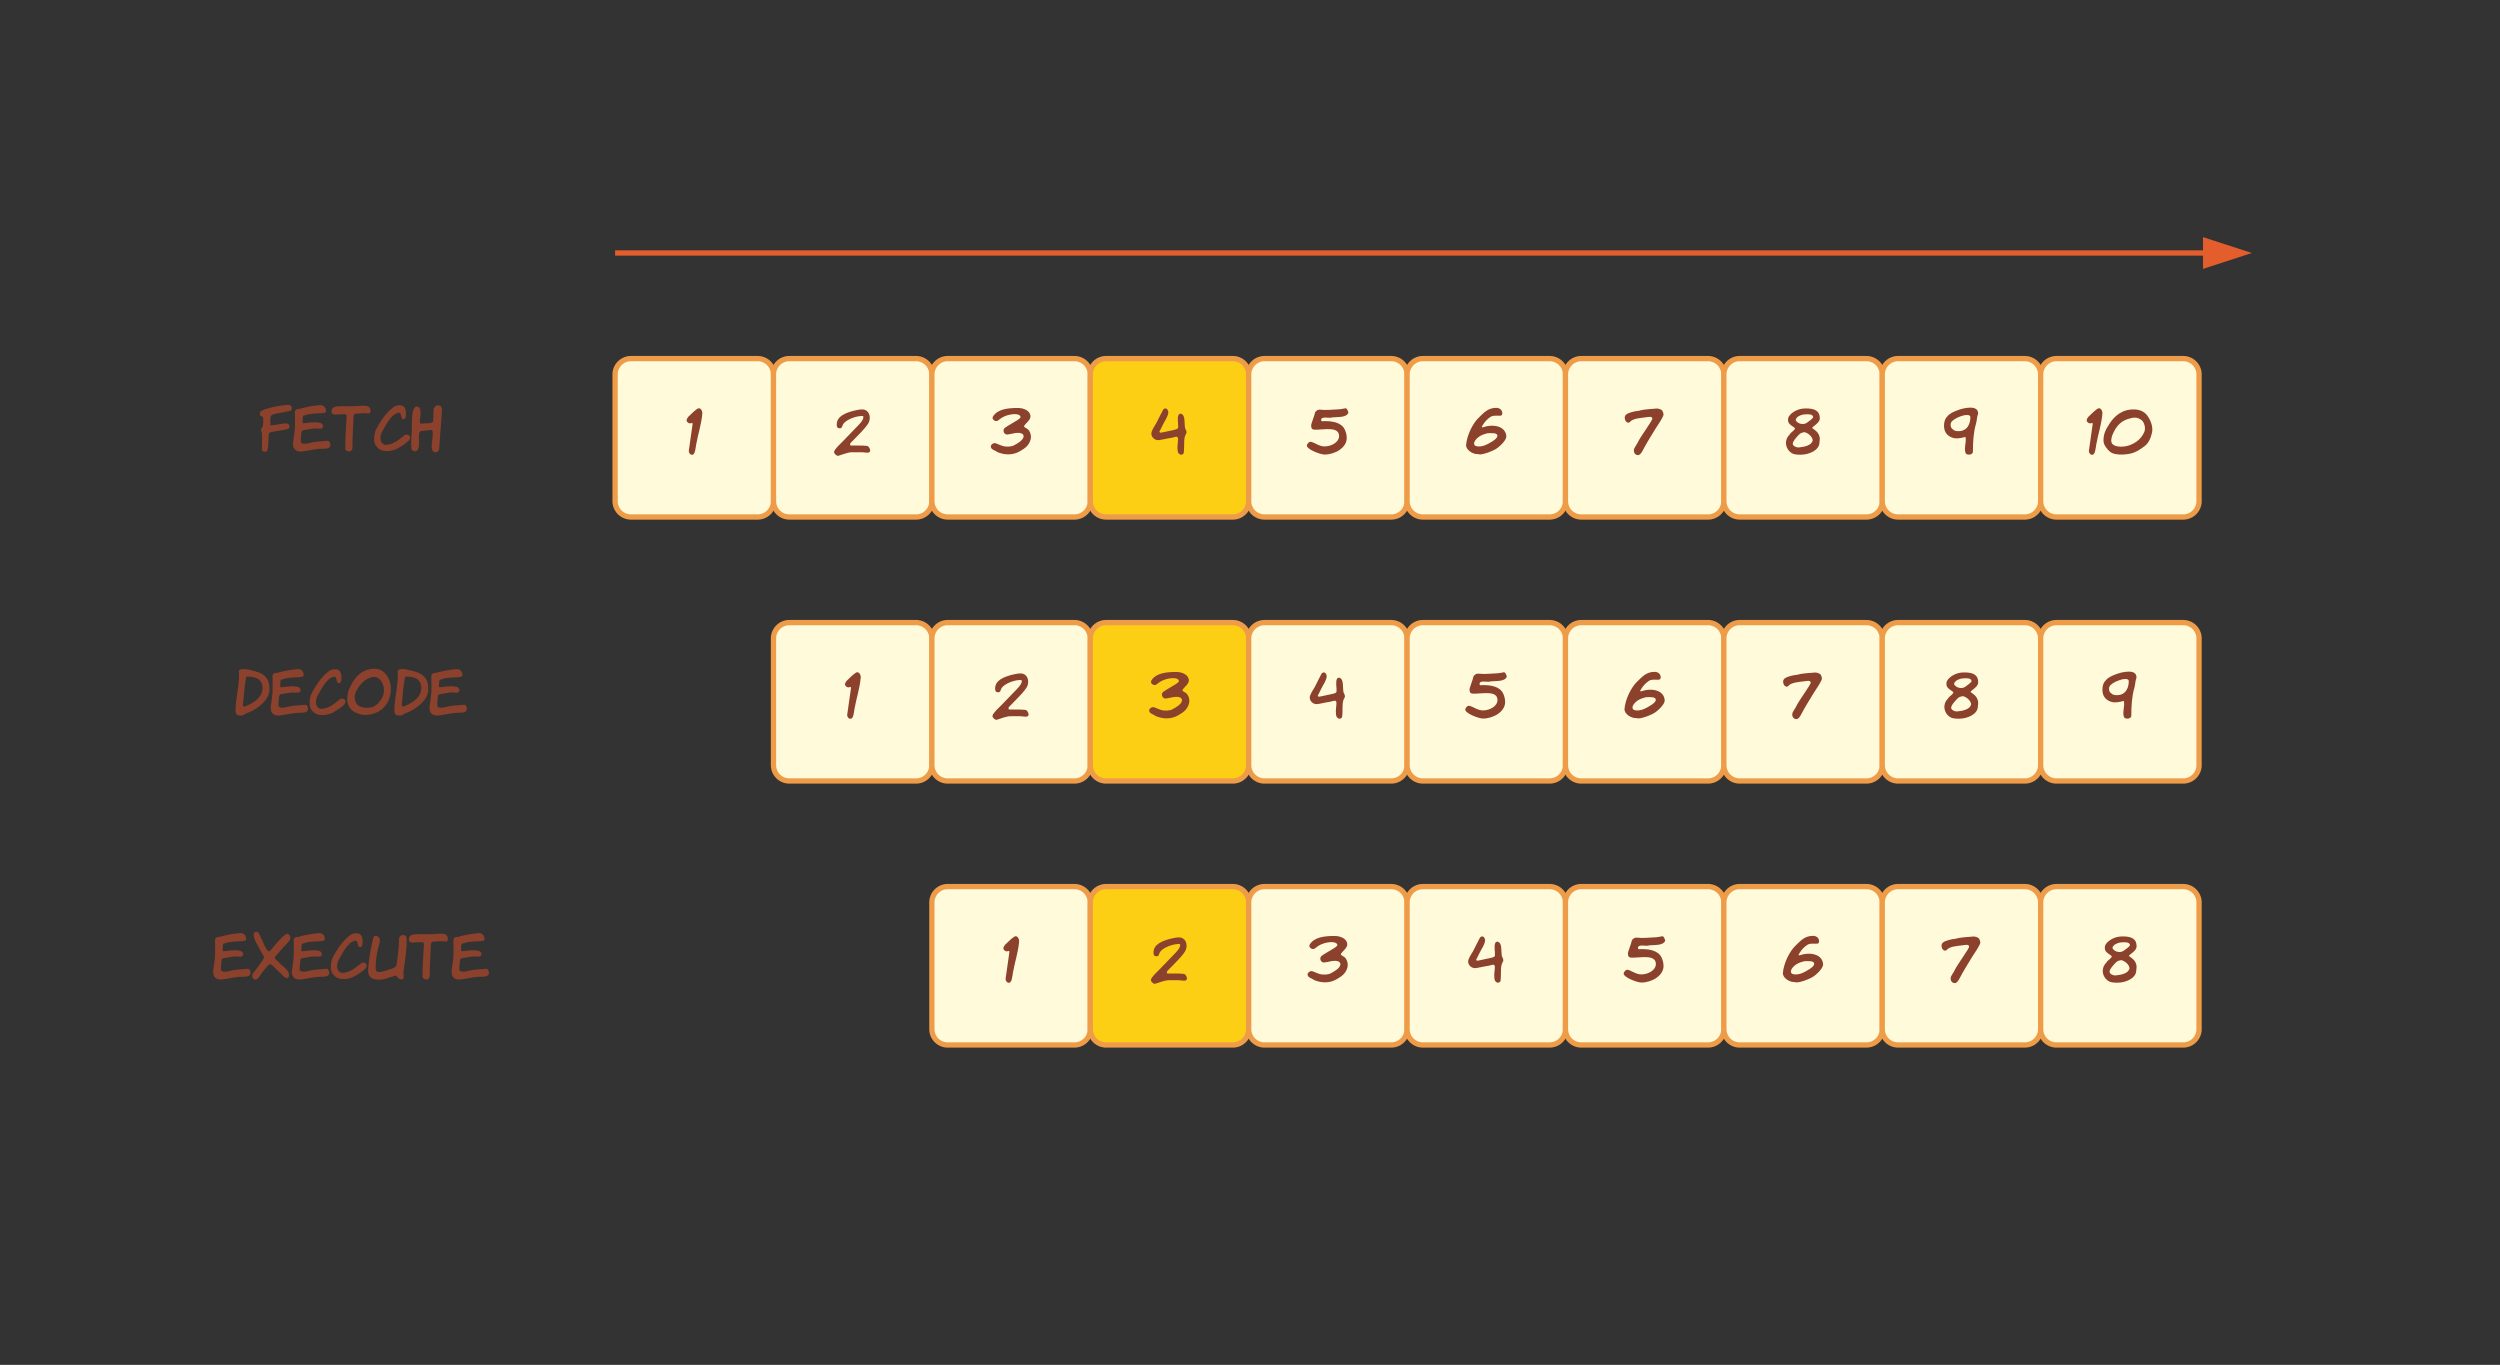 <svg xmlns="http://www.w3.org/2000/svg" xmlns:xlink="http://www.w3.org/1999/xlink" xmlns:lucid="lucid" width="947" height="517"><rect width="100%" height="100%" fill="#333333" stroke="none"/><g transform="translate(-27 -1227)" lucid:page-tab-id="0_0"><path d="M261 1322.84h600.5M261.03 1322.84H260" stroke="#e45e2d" stroke-width="2" fill="none"/><path d="M876.76 1322.84l-14.26 4.63v-9.27z" stroke="#e45e2d" stroke-width="2" fill="#e45e2d"/><path d="M260 1368.84a6 6 0 0 1 6-6h48a6 6 0 0 1 6 6v48a6 6 0 0 1-6 6h-48a6 6 0 0 1-6-6z" stroke="#ef9c49" stroke-width="2" fill="#fffada"/><use xlink:href="#a" transform="matrix(1,0,0,1,272,1374.835) translate(14.856 24.528)"/><path d="M40 1368.84a6 6 0 0 1 6-6h228a6 6 0 0 1 6 6v48a6 6 0 0 1-6 6H46a6 6 0 0 1-6-6z" stroke="#000" stroke-opacity="0" fill="#fff" fill-opacity="0"/><use xlink:href="#b" transform="matrix(1,0,0,1,45,1367.835) translate(80.411 30.278)"/><path d="M40 1468.84a6 6 0 0 1 6-6h228a6 6 0 0 1 6 6v48a6 6 0 0 1-6 6H46a6 6 0 0 1-6-6z" stroke="#000" stroke-opacity="0" fill="#fff" fill-opacity="0"/><use xlink:href="#c" transform="matrix(1,0,0,1,45,1467.835) translate(70.811 30.278)"/><path d="M40 1568.84a6 6 0 0 1 6-6h228a6 6 0 0 1 6 6v48a6 6 0 0 1-6 6H46a6 6 0 0 1-6-6z" stroke="#000" stroke-opacity="0" fill="#fff" fill-opacity="0"/><use xlink:href="#d" transform="matrix(1,0,0,1,45,1567.835) translate(62.444 30.278)"/><path d="M320 1468.84a6 6 0 0 1 6-6h48a6 6 0 0 1 6 6v48a6 6 0 0 1-6 6h-48a6 6 0 0 1-6-6z" stroke="#ef9c49" stroke-width="2" fill="#fffada"/><use xlink:href="#e" transform="matrix(1,0,0,1,332,1474.835) translate(14.856 24.528)"/><path d="M380 1568.84a6 6 0 0 1 6-6h48a6 6 0 0 1 6 6v48a6 6 0 0 1-6 6h-48a6 6 0 0 1-6-6z" stroke="#ef9c49" stroke-width="2" fill="#fffada"/><use xlink:href="#e" transform="matrix(1,0,0,1,392,1574.835) translate(14.856 24.528)"/><path d="M320 1368.84a6 6 0 0 1 6-6h48a6 6 0 0 1 6 6v48a6 6 0 0 1-6 6h-48a6 6 0 0 1-6-6z" stroke="#ef9c49" stroke-width="2" fill="#fffada"/><use xlink:href="#f" transform="matrix(1,0,0,1,332,1374.835) translate(10.878 24.528)"/><path d="M380 1468.84a6 6 0 0 1 6-6h48a6 6 0 0 1 6 6v48a6 6 0 0 1-6 6h-48a6 6 0 0 1-6-6z" stroke="#ef9c49" stroke-width="2" fill="#fffada"/><use xlink:href="#g" transform="matrix(1,0,0,1,392,1474.835) translate(10.878 24.528)"/><path d="M380 1368.84a6 6 0 0 1 6-6h48a6 6 0 0 1 6 6v48a6 6 0 0 1-6 6h-48a6 6 0 0 1-6-6z" stroke="#ef9c49" stroke-width="2" fill="#fffada"/><use xlink:href="#h" transform="matrix(1,0,0,1,392,1374.835) translate(10.067 24.528)"/><path d="M440 1568.84a6 6 0 0 1 6-6h48a6 6 0 0 1 6 6v48a6 6 0 0 1-6 6h-48a6 6 0 0 1-6-6z" stroke="#ef9c49" stroke-width="2" fill="#fcce14"/><use xlink:href="#g" transform="matrix(1,0,0,1,452,1574.835) translate(10.878 24.528)"/><path d="M440 1468.84a6 6 0 0 1 6-6h48a6 6 0 0 1 6 6v48a6 6 0 0 1-6 6h-48a6 6 0 0 1-6-6z" stroke="#ef9c49" stroke-width="2" fill="#fcce14"/><use xlink:href="#i" transform="matrix(1,0,0,1,452,1474.835) translate(10.067 24.528)"/><path d="M440 1368.84a6 6 0 0 1 6-6h48a6 6 0 0 1 6 6v48a6 6 0 0 1-6 6h-48a6 6 0 0 1-6-6z" stroke="#ef9c49" stroke-width="2" fill="#fcce14"/><use xlink:href="#j" transform="matrix(1,0,0,1,452,1374.835) translate(11.111 24.528)"/><path d="M500 1568.84a6 6 0 0 1 6-6h48a6 6 0 0 1 6 6v48a6 6 0 0 1-6 6h-48a6 6 0 0 1-6-6z" stroke="#ef9c49" stroke-width="2" fill="#fffada"/><use xlink:href="#i" transform="matrix(1,0,0,1,512,1574.835) translate(10.067 24.528)"/><path d="M500 1468.84a6 6 0 0 1 6-6h48a6 6 0 0 1 6 6v48a6 6 0 0 1-6 6h-48a6 6 0 0 1-6-6z" stroke="#ef9c49" stroke-width="2" fill="#fffada"/><use xlink:href="#k" transform="matrix(1,0,0,1,512,1474.835) translate(11.111 24.528)"/><path d="M500 1368.84a6 6 0 0 1 6-6h48a6 6 0 0 1 6 6v48a6 6 0 0 1-6 6h-48a6 6 0 0 1-6-6z" stroke="#ef9c49" stroke-width="2" fill="#fffada"/><use xlink:href="#l" transform="matrix(1,0,0,1,512,1374.835) translate(9.856 24.528)"/><path d="M560 1568.84a6 6 0 0 1 6-6h48a6 6 0 0 1 6 6v48a6 6 0 0 1-6 6h-48a6 6 0 0 1-6-6z" stroke="#ef9c49" stroke-width="2" fill="#fffada"/><use xlink:href="#k" transform="matrix(1,0,0,1,572,1574.835) translate(11.111 24.528)"/><path d="M560 1468.84a6 6 0 0 1 6-6h48a6 6 0 0 1 6 6v48a6 6 0 0 1-6 6h-48a6 6 0 0 1-6-6z" stroke="#ef9c49" stroke-width="2" fill="#fffada"/><use xlink:href="#m" transform="matrix(1,0,0,1,572,1474.835) translate(9.856 24.528)"/><path d="M560 1368.84a6 6 0 0 1 6-6h48a6 6 0 0 1 6 6v48a6 6 0 0 1-6 6h-48a6 6 0 0 1-6-6z" stroke="#ef9c49" stroke-width="2" fill="#fffada"/><use xlink:href="#n" transform="matrix(1,0,0,1,572,1374.835) translate(10.122 24.528)"/><path d="M620 1568.84a6 6 0 0 1 6-6h48a6 6 0 0 1 6 6v48a6 6 0 0 1-6 6h-48a6 6 0 0 1-6-6z" stroke="#ef9c49" stroke-width="2" fill="#fffada"/><use xlink:href="#m" transform="matrix(1,0,0,1,632,1574.835) translate(9.856 24.528)"/><path d="M620 1468.84a6 6 0 0 1 6-6h48a6 6 0 0 1 6 6v48a6 6 0 0 1-6 6h-48a6 6 0 0 1-6-6z" stroke="#ef9c49" stroke-width="2" fill="#fffada"/><use xlink:href="#o" transform="matrix(1,0,0,1,632,1474.835) translate(10.122 24.528)"/><path d="M620 1368.84a6 6 0 0 1 6-6h48a6 6 0 0 1 6 6v48a6 6 0 0 1-6 6h-48a6 6 0 0 1-6-6z" stroke="#ef9c49" stroke-width="2" fill="#fffada"/><use xlink:href="#p" transform="matrix(1,0,0,1,632,1374.835) translate(10.3 24.528)"/><path d="M680 1568.84a6 6 0 0 1 6-6h48a6 6 0 0 1 6 6v48a6 6 0 0 1-6 6h-48a6 6 0 0 1-6-6z" stroke="#ef9c49" stroke-width="2" fill="#fffada"/><use xlink:href="#o" transform="matrix(1,0,0,1,692,1574.835) translate(10.122 24.528)"/><path d="M680 1468.84a6 6 0 0 1 6-6h48a6 6 0 0 1 6 6v48a6 6 0 0 1-6 6h-48a6 6 0 0 1-6-6z" stroke="#ef9c49" stroke-width="2" fill="#fffada"/><use xlink:href="#q" transform="matrix(1,0,0,1,692,1474.835) translate(10.3 24.528)"/><path d="M680 1368.84a6 6 0 0 1 6-6h48a6 6 0 0 1 6 6v48a6 6 0 0 1-6 6h-48a6 6 0 0 1-6-6z" stroke="#ef9c49" stroke-width="2" fill="#fffada"/><use xlink:href="#r" transform="matrix(1,0,0,1,692,1374.835) translate(11.256 24.528)"/><path d="M740 1568.84a6 6 0 0 1 6-6h48a6 6 0 0 1 6 6v48a6 6 0 0 1-6 6h-48a6 6 0 0 1-6-6z" stroke="#ef9c49" stroke-width="2" fill="#fffada"/><use xlink:href="#q" transform="matrix(1,0,0,1,752,1574.835) translate(10.3 24.528)"/><path d="M740 1468.84a6 6 0 0 1 6-6h48a6 6 0 0 1 6 6v48a6 6 0 0 1-6 6h-48a6 6 0 0 1-6-6z" stroke="#ef9c49" stroke-width="2" fill="#fffada"/><use xlink:href="#s" transform="matrix(1,0,0,1,752,1474.835) translate(11.256 24.528)"/><path d="M740 1368.84a6 6 0 0 1 6-6h48a6 6 0 0 1 6 6v48a6 6 0 0 1-6 6h-48a6 6 0 0 1-6-6z" stroke="#ef9c49" stroke-width="2" fill="#fffada"/><use xlink:href="#t" transform="matrix(1,0,0,1,752,1374.835) translate(11.356 24.528)"/><path d="M800 1568.84a6 6 0 0 1 6-6h48a6 6 0 0 1 6 6v48a6 6 0 0 1-6 6h-48a6 6 0 0 1-6-6z" stroke="#ef9c49" stroke-width="2" fill="#fffada"/><use xlink:href="#s" transform="matrix(1,0,0,1,812,1574.835) translate(11.256 24.528)"/><path d="M800 1468.84a6 6 0 0 1 6-6h48a6 6 0 0 1 6 6v48a6 6 0 0 1-6 6h-48a6 6 0 0 1-6-6z" stroke="#ef9c49" stroke-width="2" fill="#fffada"/><use xlink:href="#u" transform="matrix(1,0,0,1,812,1474.835) translate(11.356 24.528)"/><path d="M800 1368.84a6 6 0 0 1 6-6h48a6 6 0 0 1 6 6v48a6 6 0 0 1-6 6h-48a6 6 0 0 1-6-6z" stroke="#ef9c49" stroke-width="2" fill="#fffada"/><use xlink:href="#v" transform="matrix(1,0,0,1,812,1374.835) translate(5.211 24.528)"/><defs><path fill="#8b412b" d="M49-77C44-40 70-4 106-4c52 0 58-115 69-176 33-185 88-339 106-531 5-55-37-120-88-84-58 41-108 94-156 139-9 8-27 43-27 58-1 28 35 54 60 54 15-1 48-23 43 15" id="w"/><use transform="matrix(0.022,0,0,0.022,0,0)" xlink:href="#w" id="a"/><path fill="#8b412b" d="M39-49c-7-93 9-204-6-289-18-30-12-41 1-77 37-27 19-97 25-162 2-23-27-37-49-40-11-18-14-56 0-71 17-39 273-99 376-109 72-7 163-32 165 45 1 65-62 51-115 66-63 18-176 24-229 55-41 23-20 107-25 176 83-2 166-25 259-33 74-6 91 70 44 97-80 23-228 35-304 57-18 6-27 18-27 35-9 45 6 274-42 299-35 2-92-5-73-49" id="x"/><path fill="#8b412b" d="M330-158c82-22 193-18 286-31 38 11 58 81 24 113-25 24-71 25-116 25-135 0-238 34-358 47C61 7 4-52 15-159c12-113 37-213 32-340-2-59 2-121-2-178-2-44 35-62 81-61 104-31 222-52 345-64 68-7 103 34 111 94 2 12-3 22-9 31-33 14-62 15-103 16-100 2-196 10-270 40h-8c-18 23-11 79-15 106-1 13 5 22 16 25 82-10 176-25 264-12 44 7 78 26 71 72-7 49-76 30-125 30-78 0-138 22-210 29-24 1-35 28-36 52-2 41-10 83-8 126-19 84 122 51 181 35" id="y"/><path fill="#8b412b" d="M593-790c58 0 99 54 77 117-5 13-15 16-35 14-70-7-152-3-229 7-31 20-24 81-26 127-4 138-16 277-16 422 0 32 4 70-21 83-26 36-88 7-103-20 1-182 10-346 21-521 2-27 11-81-18-84-73-7-138 11-206 3-20-18-39-18-32-51-3-78 74-91 145-91 129 0 251 6 369-8 25-3 49 2 74 2" id="z"/><path fill="#8b412b" d="M521-275c40-33 108-24 108 34 0 49-75 103-210 183-80 47-247 72-323 10-66-54-95-101-82-218 12-106 41-136 91-224 55-96 145-209 240-278 32-23 68-33 107-33 86 2 108 61 107 158 0 55-15 82-44 82-55 1-25-116-79-110-132 15-229 223-291 334-48 86-31 226 81 218 122-9 217-92 295-156" id="A"/><path fill="#8b412b" d="M107-780c100 15 51 176 51 272 0 29 23 25 56 24 33-11 175 4 171-42 9-67 4-153 14-224 12-14 39-57 70-50 51 0 74 34 69 103L490-47c-6 28-25 57-57 56-118-5-54-182-54-299 0-34 3-75-15-85-65 6-127 12-191 19-52 29-23 162-29 239C135-7 87 19 22-30 10-48 7-67 13-88c-16-100 8-215 8-322 0-127-9-364 86-370" id="B"/><g id="b"><use transform="matrix(0.022,0,0,0.022,0,0)" xlink:href="#x"/><use transform="matrix(0.022,0,0,0.022,12.289,0)" xlink:href="#y"/><use transform="matrix(0.022,0,0,0.022,27.089,0)" xlink:href="#z"/><use transform="matrix(0.022,0,0,0.022,43.067,0)" xlink:href="#A"/><use transform="matrix(0.022,0,0,0.022,57.156,0)" xlink:href="#B"/></g><path fill="#8b412b" d="M19-91c0-222 71-428 58-668-3-62 121-44 170-33 118 27 229 50 293 128 44 53 63 97 63 217 0 165-189 328-383 400-36 13-62 45-108 45-66 0-93-23-93-89zm185-582c-30 151-43 322-58 489 5 39 27 28 60 14 129-54 276-147 276-304 0-155-106-203-278-199" id="C"/><path fill="#8b412b" d="M44-443c79-191 208-366 448-366 141 0 239 118 267 253 46 222-61 413-213 490-83 42-221 78-338 30-55-23-106-43-129-82-26-14-80-140-57-202 2-41 8-89 22-123zm103 115c1 136 75 191 208 191 130 0 180-50 241-135 38-53 55-111 55-169 0-109-73-236-179-227-143 12-260 151-311 271-9 24-14 47-14 69" id="D"/><path fill="#8b412b" d="M19-91c0-222 71-428 58-668-3-62 121-44 170-33 118 27 229 50 293 128 44 53 63 97 63 217 0 165-189 328-383 400-36 13-62 45-108 45-66 0-93-23-93-89zm185-582c-30 151-43 322-58 489 5 39 27 28 60 14 129-54 276-147 276-304 0-155-106-203-278-199" id="E"/><g id="c"><use transform="matrix(0.022,0,0,0.022,0,0)" xlink:href="#C"/><use transform="matrix(0.022,0,0,0.022,13.422,0)" xlink:href="#y"/><use transform="matrix(0.022,0,0,0.022,28.222,0)" xlink:href="#A"/><use transform="matrix(0.022,0,0,0.022,42.311,0)" xlink:href="#D"/><use transform="matrix(0.022,0,0,0.022,60.156,0)" xlink:href="#E"/><use transform="matrix(0.022,0,0,0.022,73.578,0)" xlink:href="#y"/></g><path fill="#8b412b" d="M635-31c28-53 7-115-31-143-7-19-67-63-88-82-39-36-80-78-117-115 1-16 41-65 118-148l-10 11c30-36 53-67 85-95 54-48 78-89 78-117s-20-70-52-70c-36 0-116 78-245 230-22 26-38 59-67 71-30 12-85-104-102-151-13-36-72-158-75-157-34-47-96-35-89 35 8 88 69 162 101 236 14 20 74 122 77 140-20 61-139 209-182 265-18 23-24 44-24 60C11-36 45 1 69 0c45-2 96-97 124-134 67-89 109-132 124-131 48 2 103 85 141 115 20 16 39 33 56 52 49 58 88 82 121 67" id="F"/><path fill="#8b412b" d="M106-737c41-53 131 12 108 86-42 139-71 285-71 455 0 88 72 66 143 48 49-12 128-35 183-63 38-19 36-69 44-119 17-114 31-247 31-354 0-57 26-85 79-85 37 0 55 27 55 81 0 190-34 397-59 573 4 31 20 93-13 105-8 10-30 7-65-8-16-20-33-38-51-54C397-48 305 0 205 0 79 0 5-43 13-176c13-196 50-391 93-561" id="G"/><g id="d"><use transform="matrix(0.022,0,0,0.022,0,0)" xlink:href="#y"/><use transform="matrix(0.022,0,0,0.022,14.8,0)" xlink:href="#F"/><use transform="matrix(0.022,0,0,0.022,29.822,0)" xlink:href="#y"/><use transform="matrix(0.022,0,0,0.022,44.622,0)" xlink:href="#A"/><use transform="matrix(0.022,0,0,0.022,58.711,0)" xlink:href="#G"/><use transform="matrix(0.022,0,0,0.022,74.333,0)" xlink:href="#z"/><use transform="matrix(0.022,0,0,0.022,90.311,0)" xlink:href="#y"/></g><use transform="matrix(0.022,0,0,0.022,0,0)" xlink:href="#w" id="e"/><path fill="#8b412b" d="M489-785c107 0 154 111 116 214-29 79-213 255-300 345-26 27-38 39-16 63 95 2 204-5 287 7 22 4 49 51 49 77 0 63-95 31-141 31H320C244-52 124 2 73 14 50 19-1-26 3-53c6-51 111-140 150-182 94-98 182-189 275-285 55-57 80-102 80-129 1-31-28-24-56-21-120 11-265 81-296 145-13 26-15 67-56 65s-51-21-51-66c0-144 158-200 287-235 61-16 112-24 153-24" id="H"/><use transform="matrix(0.022,0,0,0.022,0,0)" xlink:href="#H" id="f"/><use transform="matrix(0.022,0,0,0.022,0,0)" xlink:href="#H" id="g"/><path fill="#8b412b" d="M694-661c-2 64-88 115-111 165 1 17 42 36 59 47 42 29 76 115 53 188-30 95-82 137-179 194C386 10 245 0 121-52 96-78 5-94 12-147c-3-30 39-60 66-58 10-5 95 37 147 52 50 14 141 11 184-13 64-35 159-87 167-152 7-58-74-71-141-61-44 7-88 21-136 26-61 7-96-80-43-117 65-45 147-89 217-133 33-21 50-38 50-49 0-57-104-57-169-46-78 14-147 44-200 90-12 10-25 23-51 23-35 0-77-40-55-77 74-122 237-149 435-148 101 1 214 52 211 149" id="I"/><use transform="matrix(0.022,0,0,0.022,0,0)" xlink:href="#I" id="h"/><use transform="matrix(0.022,0,0,0.022,0,0)" xlink:href="#I" id="i"/><path fill="#8b412b" d="M507-712c85 21 58 156 75 252 15 28 37 66 16 97-49 73-23 203-39 323-4 28-48 49-75 23-22-21-25-21-31-66-9-66 6-122 8-189 2-76-65-30-115-24-69 8-187 40-227 40-73 0-140-72-111-150 27-73 71-119 103-192 19-43 54-103 78-153 18-39 24-47 54-51 29-4 54 45 50 73-11 77-60 137-90 200-39 83-63 123-63 125 3 35 44 12 70 11 65-16 127-28 196-43 38-8 57-22 57-42 2-69-19-156 5-210 7-17 22-24 39-24" id="J"/><use transform="matrix(0.022,0,0,0.022,0,0)" xlink:href="#J" id="j"/><use transform="matrix(0.022,0,0,0.022,0,0)" xlink:href="#J" id="k"/><path fill="#8b412b" d="M446-647c-55 21-194-32-192 48 0 5 4 10 12 17 183-10 340 22 397 147 20 45 32 92 32 143C695-124 489-8 314-8 239-8-7-101 9-170c5-22 37-66 73-57 67 17 142 79 229 79 123 0 252-74 252-179 0-168-253-109-411-109-51 0-69-18-70-69-5-24 57-168 69-232 14-20 42-49 87-44 109 13 208-3 316-6 39-1 82-12 119-18 27-4 50 56 50 80-37 81-169 68-282 77" id="K"/><use transform="matrix(0.022,0,0,0.022,0,0)" xlink:href="#K" id="l"/><use transform="matrix(0.022,0,0,0.022,0,0)" xlink:href="#K" id="m"/><path fill="#8b412b" d="M309-480c165-57 383-20 394 157 5 74-136 198-191 226-77 39-170 79-262 87-10 1-28-7-38-6C124-12 4-89 11-175c14-169 118-375 218-469 77-72 151-168 298-168 58-1 107 34 107 93 0 56-49 41-93 41-83 0-93 7-143 46-47 37-78 78-109 130-15 24-8 31 20 22zM150-192c-4 56 112 50 164 32 55-19 111-50 155-79 54-35 81-65 81-91 0-57-103-47-171-45-97 23-166 59-215 129-6 18-20 32-14 54" id="L"/><use transform="matrix(0.022,0,0,0.022,0,0)" xlink:href="#L" id="n"/><use transform="matrix(0.022,0,0,0.022,0,0)" xlink:href="#L" id="o"/><path fill="#8b412b" d="M256-763c83-26 205-28 305-38 32 3 85 13 99 50 8 20 15 36 15 51 0 46-102 188-138 246-77 125-156 252-227 388-25 47-52 68-73 68-47 0-76-38-73-87 2-41 48-87 67-131 43-99 271-398 250-415-5-36-58-26-99-20-103 14-237 19-287 83-61 50-126-81-62-130 43-33 140-57 223-65" id="M"/><use transform="matrix(0.022,0,0,0.022,0,0)" xlink:href="#M" id="p"/><use transform="matrix(0.022,0,0,0.022,0,0)" xlink:href="#M" id="q"/><path fill="#8b412b" d="M352-802c148-2 243 38 243 169 0 57-56 100-97 131-23 17-34 28-34 34-6 5 50 36 46 39 44 27 96 99 83 175-2 13-4 24-4 35C589-81 409-5 262-5c-73 0-124-9-151-28C-5-109-22-258 75-352c12-36 120-92 85-117-68-50-113-67-113-141 0-38 22-74 65-109 69-55 149-83 240-83zm129 146c-9-57-110-47-165-42-32 3-112 32-119 62-21 9-23 48-1 58 34 44 125 63 180 20 22-17 109-74 105-98zM129-193c0 38 66 66 101 63 97-9 229-35 243-126-8-65-80-122-140-138-72 11-82 24-143 93-41 47-61 83-61 108" id="N"/><use transform="matrix(0.022,0,0,0.022,0,0)" xlink:href="#N" id="r"/><use transform="matrix(0.022,0,0,0.022,0,0)" xlink:href="#N" id="s"/><path fill="#8b412b" d="M238-772c95-37 360-101 350 62-21 51-20 120-36 173-42 138-53 313-53 481 0 50-81 63-119 34-46-74 13-195-9-290-67 18-157 40-230 12C51-334-11-406 4-542c6-50 23-95 54-121 41-56 113-83 180-109zm-39 356c170 32 257-85 257-236 0-47-79-41-122-29-75 21-145 51-195 99-34 32-30 107 6 133 16 11 30 28 54 33" id="O"/><use transform="matrix(0.022,0,0,0.022,0,0)" xlink:href="#O" id="t"/><use transform="matrix(0.022,0,0,0.022,0,0)" xlink:href="#O" id="u"/><path fill="#8b412b" d="M760-689c54 66 114 194 89 305-22 96-60 182-130 233C644-96 571-43 466-22 362-1 196 2 130-53 83-92 15-170 14-243c-3-132 48-208 100-291 87-138 222-257 433-251 99 3 168 41 213 96zM147-248c0 125 211 119 317 79 118-45 205-117 253-230 30-71-7-171-46-201-79-58-137-52-237-20-103 33-177 98-233 203-36 66-54 122-54 169" id="P"/><g id="v"><use transform="matrix(0.022,0,0,0.022,0,0)" xlink:href="#w"/><use transform="matrix(0.022,0,0,0.022,6.289,0)" xlink:href="#P"/></g></defs></g></svg>